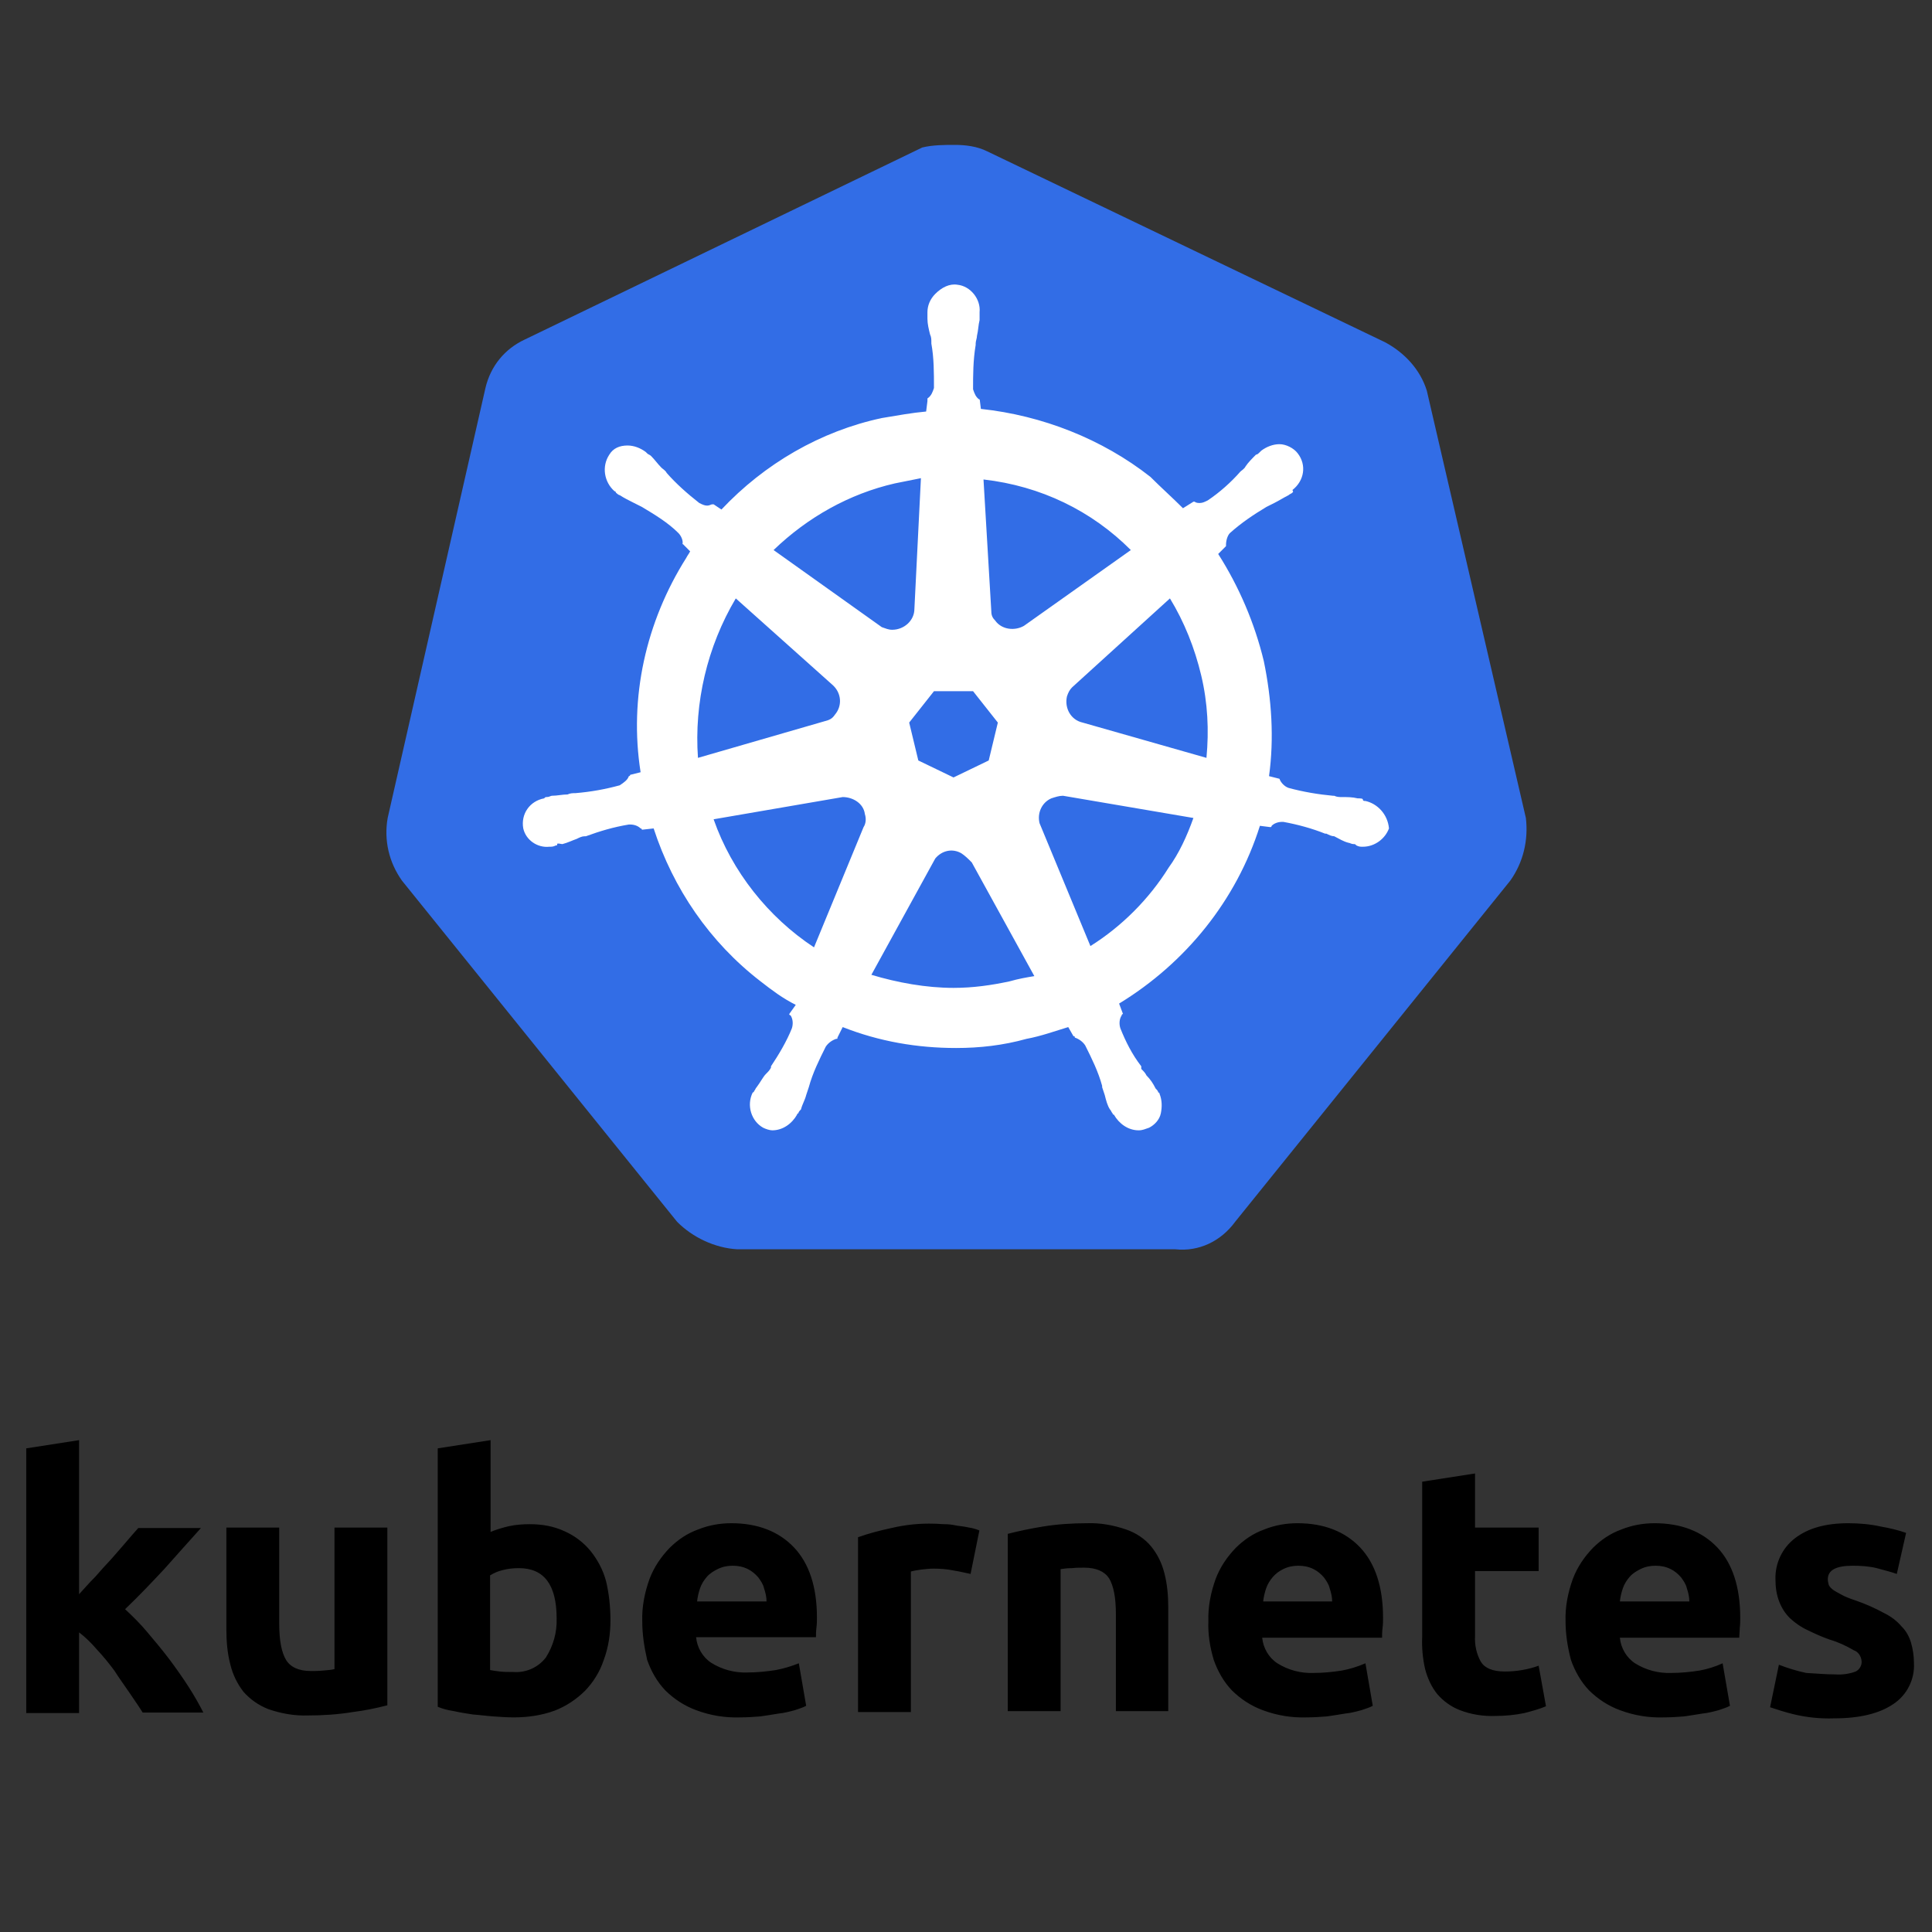 <?xml version="1.0" encoding="UTF-8"?>
<svg width="120px" height="120px" viewBox="0 0 120 120" version="1.1" xmlns="http://www.w3.org/2000/svg" xmlns:xlink="http://www.w3.org/1999/xlink">
    <rect x="0" y="0" width="120" height="120" fill="#333333" stroke="none"/>
    <!-- Generator: Sketch 48.1 (47250) - http://www.bohemiancoding.com/sketch -->
    <title>Artboard 2 Copy 6@2x</title>
    <desc>Created with Sketch.</desc>
    <defs></defs>
    <g id="Page-1" stroke="none" stroke-width="1" fill="none" fill-rule="evenodd">
        <g id="Artboard-2-Copy-6" fill-rule="nonzero">
            <g id="Group-20" transform="translate(24, 9)">
                <path d="M64.621,15.261 C64.216,13.962 63.244,12.907 62.029,12.258 L37.33,0.406 C36.682,0.081 35.953,0 35.306,0 C34.658,0 33.929,0 33.281,0.162 L8.582,12.095 C7.367,12.664 6.476,13.719 6.152,15.099 L0.079,41.806 C-0.164,43.186 0.16,44.566 0.97,45.702 L18.057,66.889 C19.028,67.864 20.405,68.513 21.782,68.594 L48.991,68.594 C50.449,68.756 51.826,68.107 52.716,66.889 L69.803,45.702 C70.613,44.566 70.937,43.186 70.775,41.806 L64.621,15.261 Z" id="path10349" fill="#326DE6"></path>
                <path d="M60.815,40.751 C60.734,40.751 60.653,40.751 60.653,40.669 C60.653,40.588 60.491,40.588 60.329,40.588 C60.005,40.507 59.681,40.507 59.357,40.507 C59.195,40.507 59.033,40.507 58.871,40.426 L58.79,40.426 C57.899,40.345 56.927,40.182 56.037,39.939 C55.794,39.858 55.551,39.614 55.47,39.371 C55.551,39.371 55.47,39.371 55.47,39.371 L54.822,39.208 C55.146,36.854 54.984,34.419 54.498,32.065 C53.931,29.711 52.959,27.438 51.664,25.408 L52.15,24.921 L52.15,24.84 C52.15,24.596 52.231,24.272 52.393,24.109 C53.121,23.46 53.85,22.973 54.66,22.486 C54.822,22.405 54.984,22.324 55.146,22.242 C55.47,22.08 55.713,21.918 56.037,21.755 C56.118,21.674 56.199,21.674 56.28,21.593 C56.361,21.512 56.28,21.512 56.28,21.431 C57.008,20.862 57.17,19.888 56.604,19.158 C56.361,18.833 55.875,18.589 55.47,18.589 C55.065,18.589 54.66,18.752 54.336,18.995 L54.255,19.076 C54.174,19.158 54.093,19.239 54.012,19.239 C53.769,19.482 53.526,19.726 53.364,19.969 C53.283,20.132 53.121,20.213 53.04,20.294 C52.474,20.944 51.745,21.593 51.016,22.08 C50.854,22.161 50.692,22.242 50.53,22.242 C50.449,22.242 50.287,22.242 50.206,22.161 L50.125,22.161 L49.477,22.567 C48.829,21.918 48.101,21.268 47.453,20.619 C44.456,18.265 40.731,16.804 36.925,16.398 L36.844,15.748 L36.844,15.829 C36.601,15.667 36.52,15.424 36.439,15.18 C36.439,14.287 36.439,13.394 36.601,12.42 L36.601,12.339 C36.601,12.176 36.682,12.014 36.682,11.852 C36.763,11.527 36.763,11.202 36.844,10.878 L36.844,10.391 C36.925,9.579 36.277,8.767 35.468,8.686 C34.982,8.605 34.496,8.848 34.091,9.254 C33.767,9.579 33.605,9.985 33.605,10.391 L33.605,10.796 C33.605,11.121 33.686,11.446 33.767,11.771 C33.848,11.933 33.848,12.095 33.848,12.258 L33.848,12.339 C34.01,13.232 34.01,14.125 34.01,15.099 C33.929,15.342 33.848,15.586 33.605,15.748 L33.605,15.911 L33.524,16.56 C32.633,16.641 31.742,16.804 30.771,16.966 C26.965,17.778 23.482,19.807 20.81,22.648 L20.324,22.324 L20.243,22.324 C20.162,22.324 20.081,22.405 19.919,22.405 C19.757,22.405 19.595,22.324 19.433,22.242 C18.705,21.674 17.976,21.025 17.409,20.375 C17.328,20.213 17.166,20.132 17.085,20.051 C16.842,19.807 16.68,19.564 16.437,19.32 C16.356,19.239 16.275,19.239 16.194,19.158 C16.113,19.076 16.113,19.076 16.113,19.076 C15.789,18.833 15.384,18.671 14.979,18.671 C14.494,18.671 14.089,18.833 13.846,19.239 C13.36,19.969 13.522,20.944 14.17,21.512 C14.251,21.512 14.251,21.593 14.251,21.593 C14.251,21.593 14.413,21.755 14.494,21.755 C14.736,21.918 15.06,22.08 15.384,22.242 C15.546,22.324 15.708,22.405 15.87,22.486 C16.68,22.973 17.49,23.46 18.138,24.109 C18.3,24.272 18.462,24.596 18.381,24.84 L18.381,24.759 L18.866,25.246 C18.785,25.408 18.705,25.489 18.624,25.652 C16.113,29.629 15.06,34.338 15.789,38.965 L15.141,39.127 C15.141,39.208 15.06,39.208 15.06,39.208 C14.979,39.452 14.736,39.614 14.494,39.776 C13.603,40.02 12.712,40.182 11.74,40.264 C11.578,40.264 11.416,40.264 11.254,40.345 C10.93,40.345 10.606,40.426 10.282,40.426 C10.202,40.426 10.121,40.507 9.959,40.507 C9.878,40.507 9.878,40.507 9.797,40.588 C8.906,40.751 8.339,41.562 8.501,42.455 C8.501,42.455 8.501,42.455 8.501,42.455 C8.663,43.186 9.392,43.673 10.121,43.592 C10.282,43.592 10.363,43.592 10.525,43.511 C10.606,43.511 10.606,43.511 10.606,43.429 C10.606,43.348 10.849,43.429 10.93,43.429 C11.254,43.348 11.578,43.186 11.821,43.105 C11.983,43.024 12.145,42.942 12.307,42.942 L12.388,42.942 C13.279,42.618 14.089,42.374 15.06,42.212 L15.141,42.212 C15.384,42.212 15.627,42.293 15.789,42.455 C15.87,42.455 15.87,42.536 15.87,42.536 L16.599,42.455 C17.814,46.189 20.081,49.518 23.239,51.953 C23.968,52.521 24.616,53.008 25.426,53.414 L25.021,53.982 C25.021,54.064 25.102,54.064 25.102,54.064 C25.264,54.307 25.264,54.632 25.183,54.875 C24.859,55.687 24.373,56.499 23.887,57.229 L23.887,57.311 C23.806,57.473 23.725,57.554 23.563,57.716 C23.401,57.879 23.239,58.204 22.996,58.528 C22.916,58.609 22.916,58.691 22.835,58.772 C22.835,58.772 22.835,58.853 22.754,58.853 C22.349,59.665 22.673,60.639 23.401,61.045 C23.563,61.126 23.806,61.207 23.968,61.207 C24.616,61.207 25.183,60.801 25.507,60.233 C25.507,60.233 25.507,60.152 25.588,60.152 C25.588,60.071 25.669,59.989 25.75,59.908 C25.831,59.584 25.993,59.34 26.074,59.015 L26.236,58.528 C26.479,57.635 26.884,56.824 27.288,56.012 C27.45,55.768 27.693,55.606 27.936,55.525 C28.017,55.525 28.017,55.525 28.017,55.444 L28.341,54.794 C30.609,55.687 32.957,56.093 35.387,56.093 C36.844,56.093 38.302,55.931 39.76,55.525 C40.65,55.362 41.541,55.038 42.351,54.794 L42.675,55.362 C42.756,55.362 42.756,55.362 42.756,55.444 C42.999,55.525 43.242,55.687 43.404,55.931 C43.809,56.742 44.213,57.554 44.456,58.447 L44.456,58.528 L44.618,59.015 C44.699,59.34 44.78,59.665 44.942,59.908 C45.023,59.989 45.023,60.071 45.104,60.152 C45.104,60.152 45.104,60.233 45.185,60.233 C45.509,60.801 46.076,61.207 46.724,61.207 C46.967,61.207 47.129,61.126 47.372,61.045 C47.696,60.882 48.02,60.558 48.101,60.152 C48.182,59.746 48.182,59.34 48.02,58.934 C48.02,58.853 47.939,58.853 47.939,58.853 C47.939,58.772 47.858,58.691 47.777,58.609 C47.615,58.285 47.453,58.041 47.21,57.798 C47.129,57.635 47.048,57.554 46.886,57.392 L46.886,57.229 C46.319,56.499 45.914,55.687 45.59,54.875 C45.509,54.632 45.509,54.307 45.671,54.064 C45.671,53.982 45.752,53.982 45.752,53.982 L45.509,53.333 C49.639,50.816 52.797,46.92 54.255,42.293 L54.903,42.374 C54.984,42.374 54.984,42.293 54.984,42.293 C55.146,42.131 55.389,42.049 55.632,42.049 L55.713,42.049 C56.604,42.212 57.494,42.455 58.304,42.78 L58.385,42.78 C58.547,42.861 58.709,42.942 58.871,42.942 C59.195,43.105 59.438,43.267 59.762,43.348 C59.843,43.348 59.924,43.429 60.086,43.429 C60.167,43.429 60.167,43.429 60.248,43.511 C60.41,43.592 60.491,43.592 60.653,43.592 C61.381,43.592 62.029,43.105 62.272,42.455 C62.191,41.562 61.543,40.913 60.815,40.751 Z M37.411,38.234 L35.225,39.289 L33.038,38.234 L32.471,35.88 L34.01,33.932 L36.439,33.932 L37.978,35.88 L37.411,38.234 Z M50.611,32.958 C51.016,34.662 51.097,36.367 50.935,38.072 L43.242,35.88 C42.513,35.718 42.108,34.987 42.27,34.256 C42.351,34.013 42.432,33.851 42.594,33.688 L48.667,28.168 C49.558,29.629 50.206,31.253 50.611,32.958 Z M46.238,25.165 L39.598,29.873 C39.031,30.198 38.221,30.116 37.816,29.548 C37.654,29.386 37.573,29.224 37.573,28.98 L37.087,20.781 C40.65,21.187 43.809,22.729 46.238,25.165 Z M31.58,21.025 L33.2,20.7 L32.795,28.818 C32.795,29.548 32.147,30.116 31.419,30.116 C31.176,30.116 31.014,30.035 30.771,29.954 L24.049,25.165 C26.155,23.135 28.746,21.674 31.58,21.025 Z M21.701,28.168 L27.693,33.526 C28.26,34.013 28.341,34.825 27.855,35.393 C27.693,35.636 27.531,35.718 27.208,35.799 L19.352,38.072 C19.109,34.662 19.919,31.172 21.701,28.168 Z M20.324,41.887 L28.341,40.507 C28.989,40.507 29.637,40.913 29.718,41.562 C29.799,41.806 29.799,42.131 29.637,42.374 L26.56,49.842 C23.725,47.975 21.458,45.134 20.324,41.887 Z M38.707,51.953 C37.573,52.196 36.439,52.359 35.225,52.359 C33.524,52.359 31.742,52.034 30.123,51.547 L34.091,44.322 C34.496,43.835 35.144,43.673 35.71,43.998 C35.953,44.16 36.115,44.322 36.358,44.566 L40.245,51.628 C39.76,51.709 39.274,51.791 38.707,51.953 Z M48.586,44.891 C47.372,46.839 45.671,48.544 43.728,49.761 L40.569,42.131 C40.407,41.481 40.731,40.832 41.298,40.588 C41.541,40.507 41.784,40.426 42.027,40.426 L50.125,41.806 C49.72,42.942 49.234,43.998 48.586,44.891 Z" id="path10351" fill="#FFFFFF"></path>
            </g>
            <g id="Kubernetes_logo" transform="translate(1, 89)" fill="#000000">
                <path d="M112.985,15 C113.41,15.03 113.866,14.97 114.261,14.82 C114.504,14.7 114.656,14.43 114.626,14.16 C114.595,13.86 114.413,13.59 114.14,13.5 C113.684,13.23 113.167,12.99 112.65,12.84 C112.134,12.66 111.678,12.45 111.252,12.24 C110.857,12.06 110.523,11.82 110.189,11.52 C109.885,11.22 109.672,10.89 109.52,10.5 C109.338,10.05 109.277,9.57 109.277,9.09 C109.247,8.1 109.703,7.14 110.493,6.54 C111.313,5.91 112.407,5.61 113.805,5.61 C114.474,5.61 115.173,5.67 115.841,5.82 C116.358,5.91 116.875,6.03 117.391,6.21 L116.814,8.76 C116.389,8.61 115.993,8.52 115.568,8.4 C115.082,8.28 114.565,8.25 114.079,8.25 C113.046,8.25 112.529,8.52 112.529,9.09 C112.529,9.21 112.559,9.33 112.59,9.45 C112.65,9.57 112.742,9.66 112.863,9.75 C112.985,9.84 113.167,9.93 113.38,10.05 C113.593,10.17 113.896,10.29 114.261,10.41 C114.869,10.62 115.477,10.89 116.024,11.19 C116.449,11.4 116.814,11.67 117.118,12.03 C117.391,12.3 117.574,12.63 117.695,13.02 C117.817,13.44 117.878,13.86 117.878,14.28 C117.938,15.3 117.452,16.29 116.571,16.86 C115.72,17.43 114.504,17.73 112.924,17.73 C112.043,17.76 111.192,17.67 110.341,17.46 C109.854,17.34 109.399,17.19 108.943,17.04 L109.49,14.4 C110.037,14.61 110.614,14.79 111.192,14.91 C111.799,14.94 112.377,15 112.985,15 M96.239,11.7 C96.209,10.8 96.391,9.9 96.695,9.06 C96.969,8.34 97.394,7.71 97.941,7.14 C98.458,6.63 99.035,6.24 99.704,6 C100.373,5.73 101.072,5.61 101.771,5.61 C103.412,5.61 104.718,6.12 105.661,7.11 C106.603,8.1 107.089,9.57 107.089,11.49 C107.089,11.67 107.089,11.88 107.059,12.12 C107.059,12.36 107.028,12.54 107.028,12.72 L99.613,12.72 C99.674,13.35 100.008,13.95 100.555,14.31 C101.223,14.73 102.014,14.94 102.804,14.91 C103.381,14.91 103.989,14.85 104.566,14.76 C105.053,14.67 105.539,14.52 105.995,14.31 L106.451,16.95 C106.238,17.07 105.995,17.13 105.752,17.22 C105.417,17.31 105.083,17.4 104.749,17.43 C104.384,17.49 104.019,17.55 103.594,17.61 C103.199,17.64 102.773,17.67 102.348,17.67 C101.406,17.7 100.494,17.55 99.613,17.22 C98.883,16.95 98.245,16.53 97.698,15.99 C97.182,15.45 96.817,14.79 96.574,14.1 C96.361,13.29 96.239,12.48 96.239,11.7 M103.928,10.47 C103.928,10.2 103.867,9.93 103.776,9.66 C103.716,9.39 103.564,9.18 103.412,8.97 C103.229,8.76 103.017,8.58 102.773,8.46 C102.47,8.31 102.166,8.25 101.831,8.25 C101.497,8.25 101.193,8.31 100.889,8.46 C100.646,8.58 100.403,8.73 100.221,8.94 C100.038,9.15 99.886,9.39 99.795,9.66 C99.704,9.93 99.643,10.2 99.613,10.47 L103.928,10.47 M87.335,3.03 L90.617,2.52 L90.617,5.88 L94.568,5.88 L94.568,8.58 L90.617,8.58 L90.617,12.6 C90.587,13.17 90.708,13.74 90.982,14.22 C91.225,14.61 91.711,14.82 92.471,14.82 C92.836,14.82 93.2,14.79 93.535,14.73 C93.899,14.67 94.234,14.58 94.568,14.46 L95.024,16.98 C94.598,17.16 94.142,17.28 93.687,17.4 C93.109,17.52 92.501,17.58 91.893,17.58 C91.134,17.61 90.374,17.49 89.675,17.22 C89.128,17.01 88.642,16.65 88.277,16.23 C87.912,15.78 87.669,15.24 87.517,14.67 C87.365,14.01 87.304,13.32 87.335,12.66 L87.335,3.03 M74.054,11.7 C74.024,10.8 74.206,9.9 74.51,9.06 C74.783,8.34 75.209,7.71 75.756,7.14 C76.273,6.63 76.85,6.24 77.519,6 C78.187,5.73 78.886,5.61 79.585,5.61 C81.226,5.61 82.533,6.12 83.475,7.11 C84.417,8.1 84.904,9.57 84.904,11.49 C84.904,11.67 84.904,11.88 84.873,12.12 C84.843,12.36 84.843,12.54 84.843,12.72 L77.397,12.72 C77.458,13.35 77.792,13.95 78.339,14.31 C79.008,14.73 79.798,14.94 80.588,14.91 C81.166,14.91 81.773,14.85 82.351,14.76 C82.837,14.67 83.323,14.52 83.81,14.31 L84.265,16.95 C84.053,17.07 83.81,17.13 83.566,17.22 C83.232,17.31 82.898,17.4 82.564,17.43 C82.199,17.49 81.834,17.55 81.409,17.61 C81.014,17.64 80.588,17.67 80.163,17.67 C79.221,17.7 78.309,17.55 77.427,17.22 C76.698,16.95 76.06,16.53 75.513,15.99 C74.996,15.45 74.632,14.79 74.388,14.1 C74.145,13.29 74.024,12.48 74.054,11.7 M81.743,10.47 C81.743,10.2 81.682,9.93 81.591,9.66 C81.53,9.39 81.378,9.18 81.226,8.97 C81.044,8.76 80.831,8.58 80.588,8.46 C80.284,8.31 79.98,8.25 79.646,8.25 C79.312,8.25 79.008,8.31 78.704,8.46 C78.461,8.58 78.248,8.73 78.066,8.94 C77.883,9.15 77.731,9.39 77.64,9.66 C77.549,9.93 77.488,10.2 77.458,10.47 L81.743,10.47 M61.594,6.27 C62.293,6.09 63.022,5.94 63.752,5.82 C64.663,5.67 65.605,5.61 66.517,5.61 C67.338,5.58 68.158,5.73 68.948,6 C69.556,6.21 70.103,6.57 70.498,7.05 C70.893,7.53 71.167,8.1 71.319,8.7 C71.501,9.39 71.562,10.11 71.562,10.83 L71.562,17.28 L68.31,17.28 L68.31,11.25 C68.31,10.2 68.158,9.48 67.885,9.03 C67.611,8.61 67.095,8.37 66.335,8.37 C66.092,8.37 65.849,8.37 65.575,8.4 C65.302,8.4 65.089,8.43 64.876,8.46 L64.876,17.28 L61.594,17.28 L61.594,6.27 M59.284,8.76 C58.98,8.7 58.646,8.61 58.251,8.55 C57.825,8.46 57.4,8.43 56.974,8.43 C56.731,8.43 56.488,8.46 56.215,8.49 C56.002,8.52 55.789,8.55 55.576,8.61 L55.576,17.34 L52.294,17.34 L52.294,6.48 C52.963,6.24 53.662,6.06 54.361,5.91 C55.242,5.7 56.154,5.61 57.035,5.64 C57.248,5.64 57.461,5.67 57.673,5.67 C57.917,5.67 58.16,5.7 58.433,5.76 C58.676,5.79 58.919,5.82 59.193,5.88 C59.406,5.91 59.618,5.97 59.831,6.06 L59.284,8.76 M38.892,11.7 C38.861,10.8 39.044,9.9 39.348,9.06 C39.621,8.34 40.047,7.71 40.594,7.14 C41.11,6.63 41.688,6.24 42.356,6 C43.025,5.73 43.724,5.61 44.423,5.61 C46.064,5.61 47.371,6.12 48.313,7.11 C49.255,8.1 49.741,9.57 49.741,11.46 C49.741,11.64 49.741,11.85 49.711,12.09 C49.681,12.33 49.681,12.51 49.681,12.69 L42.235,12.69 C42.296,13.32 42.63,13.92 43.177,14.28 C43.846,14.7 44.636,14.91 45.426,14.88 C46.003,14.88 46.611,14.82 47.189,14.73 C47.675,14.64 48.161,14.49 48.617,14.31 L49.073,16.95 C48.86,17.07 48.617,17.13 48.374,17.22 C48.04,17.31 47.705,17.4 47.371,17.43 C47.006,17.49 46.642,17.55 46.216,17.61 C45.821,17.64 45.396,17.67 44.97,17.67 C44.028,17.7 43.116,17.55 42.235,17.22 C41.505,16.95 40.867,16.53 40.32,15.99 C39.804,15.45 39.439,14.79 39.196,14.1 C39.013,13.29 38.892,12.51 38.892,11.7 M46.611,10.47 C46.611,10.2 46.55,9.93 46.459,9.66 C46.398,9.39 46.246,9.18 46.095,8.97 C45.912,8.76 45.699,8.58 45.456,8.46 C45.152,8.31 44.848,8.25 44.514,8.25 C44.18,8.25 43.876,8.31 43.572,8.46 C43.329,8.58 43.086,8.73 42.903,8.94 C42.721,9.15 42.569,9.39 42.478,9.66 C42.387,9.93 42.326,10.2 42.296,10.47 L46.611,10.47 M33.573,11.52 C33.573,9.42 32.783,8.4 31.233,8.4 C30.899,8.4 30.565,8.43 30.231,8.52 C29.957,8.58 29.683,8.7 29.44,8.85 L29.44,14.73 C29.592,14.76 29.805,14.79 30.048,14.82 C30.291,14.85 30.565,14.85 30.869,14.85 C31.659,14.91 32.419,14.58 32.905,13.95 C33.361,13.23 33.604,12.39 33.573,11.52 M36.916,11.64 C36.916,12.48 36.795,13.32 36.491,14.13 C36.248,14.85 35.853,15.48 35.336,16.02 C34.789,16.56 34.151,16.98 33.452,17.25 C32.631,17.55 31.78,17.67 30.899,17.67 C30.504,17.67 30.079,17.64 29.653,17.61 C29.228,17.58 28.802,17.52 28.377,17.49 C27.982,17.43 27.586,17.37 27.191,17.28 C26.796,17.22 26.462,17.13 26.189,17.01 L26.189,0.96 L29.471,0.45 L29.471,6.15 C29.835,6 30.231,5.88 30.626,5.79 C31.051,5.7 31.477,5.67 31.902,5.67 C32.662,5.67 33.391,5.79 34.09,6.12 C34.698,6.39 35.245,6.81 35.67,7.32 C36.126,7.89 36.461,8.52 36.643,9.21 C36.825,9.96 36.916,10.8 36.916,11.64 M23.058,16.92 C22.359,17.1 21.63,17.25 20.901,17.34 C19.989,17.49 19.047,17.55 18.135,17.55 C17.284,17.58 16.463,17.43 15.673,17.16 C15.065,16.92 14.549,16.56 14.123,16.08 C13.728,15.57 13.455,15 13.303,14.37 C13.12,13.68 13.06,12.93 13.06,12.21 L13.06,5.88 L16.342,5.88 L16.342,11.85 C16.342,12.9 16.494,13.65 16.767,14.1 C17.041,14.55 17.558,14.79 18.317,14.79 C18.56,14.79 18.804,14.79 19.077,14.76 C19.351,14.73 19.563,14.73 19.776,14.67 L19.776,5.88 L23.058,5.88 L23.058,16.92 M3.912,10.02 C4.246,9.66 4.55,9.3 4.915,8.94 C5.249,8.55 5.584,8.19 5.918,7.83 C6.252,7.44 6.556,7.11 6.83,6.78 C7.103,6.45 7.377,6.15 7.589,5.91 L11.479,5.91 C10.689,6.78 9.929,7.65 9.2,8.46 C8.44,9.27 7.65,10.11 6.769,10.95 C7.255,11.4 7.711,11.85 8.136,12.36 C8.592,12.9 9.048,13.44 9.504,14.04 C9.929,14.61 10.355,15.21 10.72,15.78 C11.084,16.35 11.388,16.89 11.631,17.37 L7.863,17.37 C7.62,16.98 7.346,16.59 7.042,16.14 C6.738,15.69 6.404,15.24 6.1,14.76 C5.766,14.31 5.401,13.86 5.006,13.44 C4.672,13.05 4.307,12.69 3.912,12.39 L3.912,17.4 L0.63,17.4 L0.63,0.96 L3.912,0.45 L3.912,10.02" id="path3003"></path>
            </g>
        </g>
    </g>
</svg>
